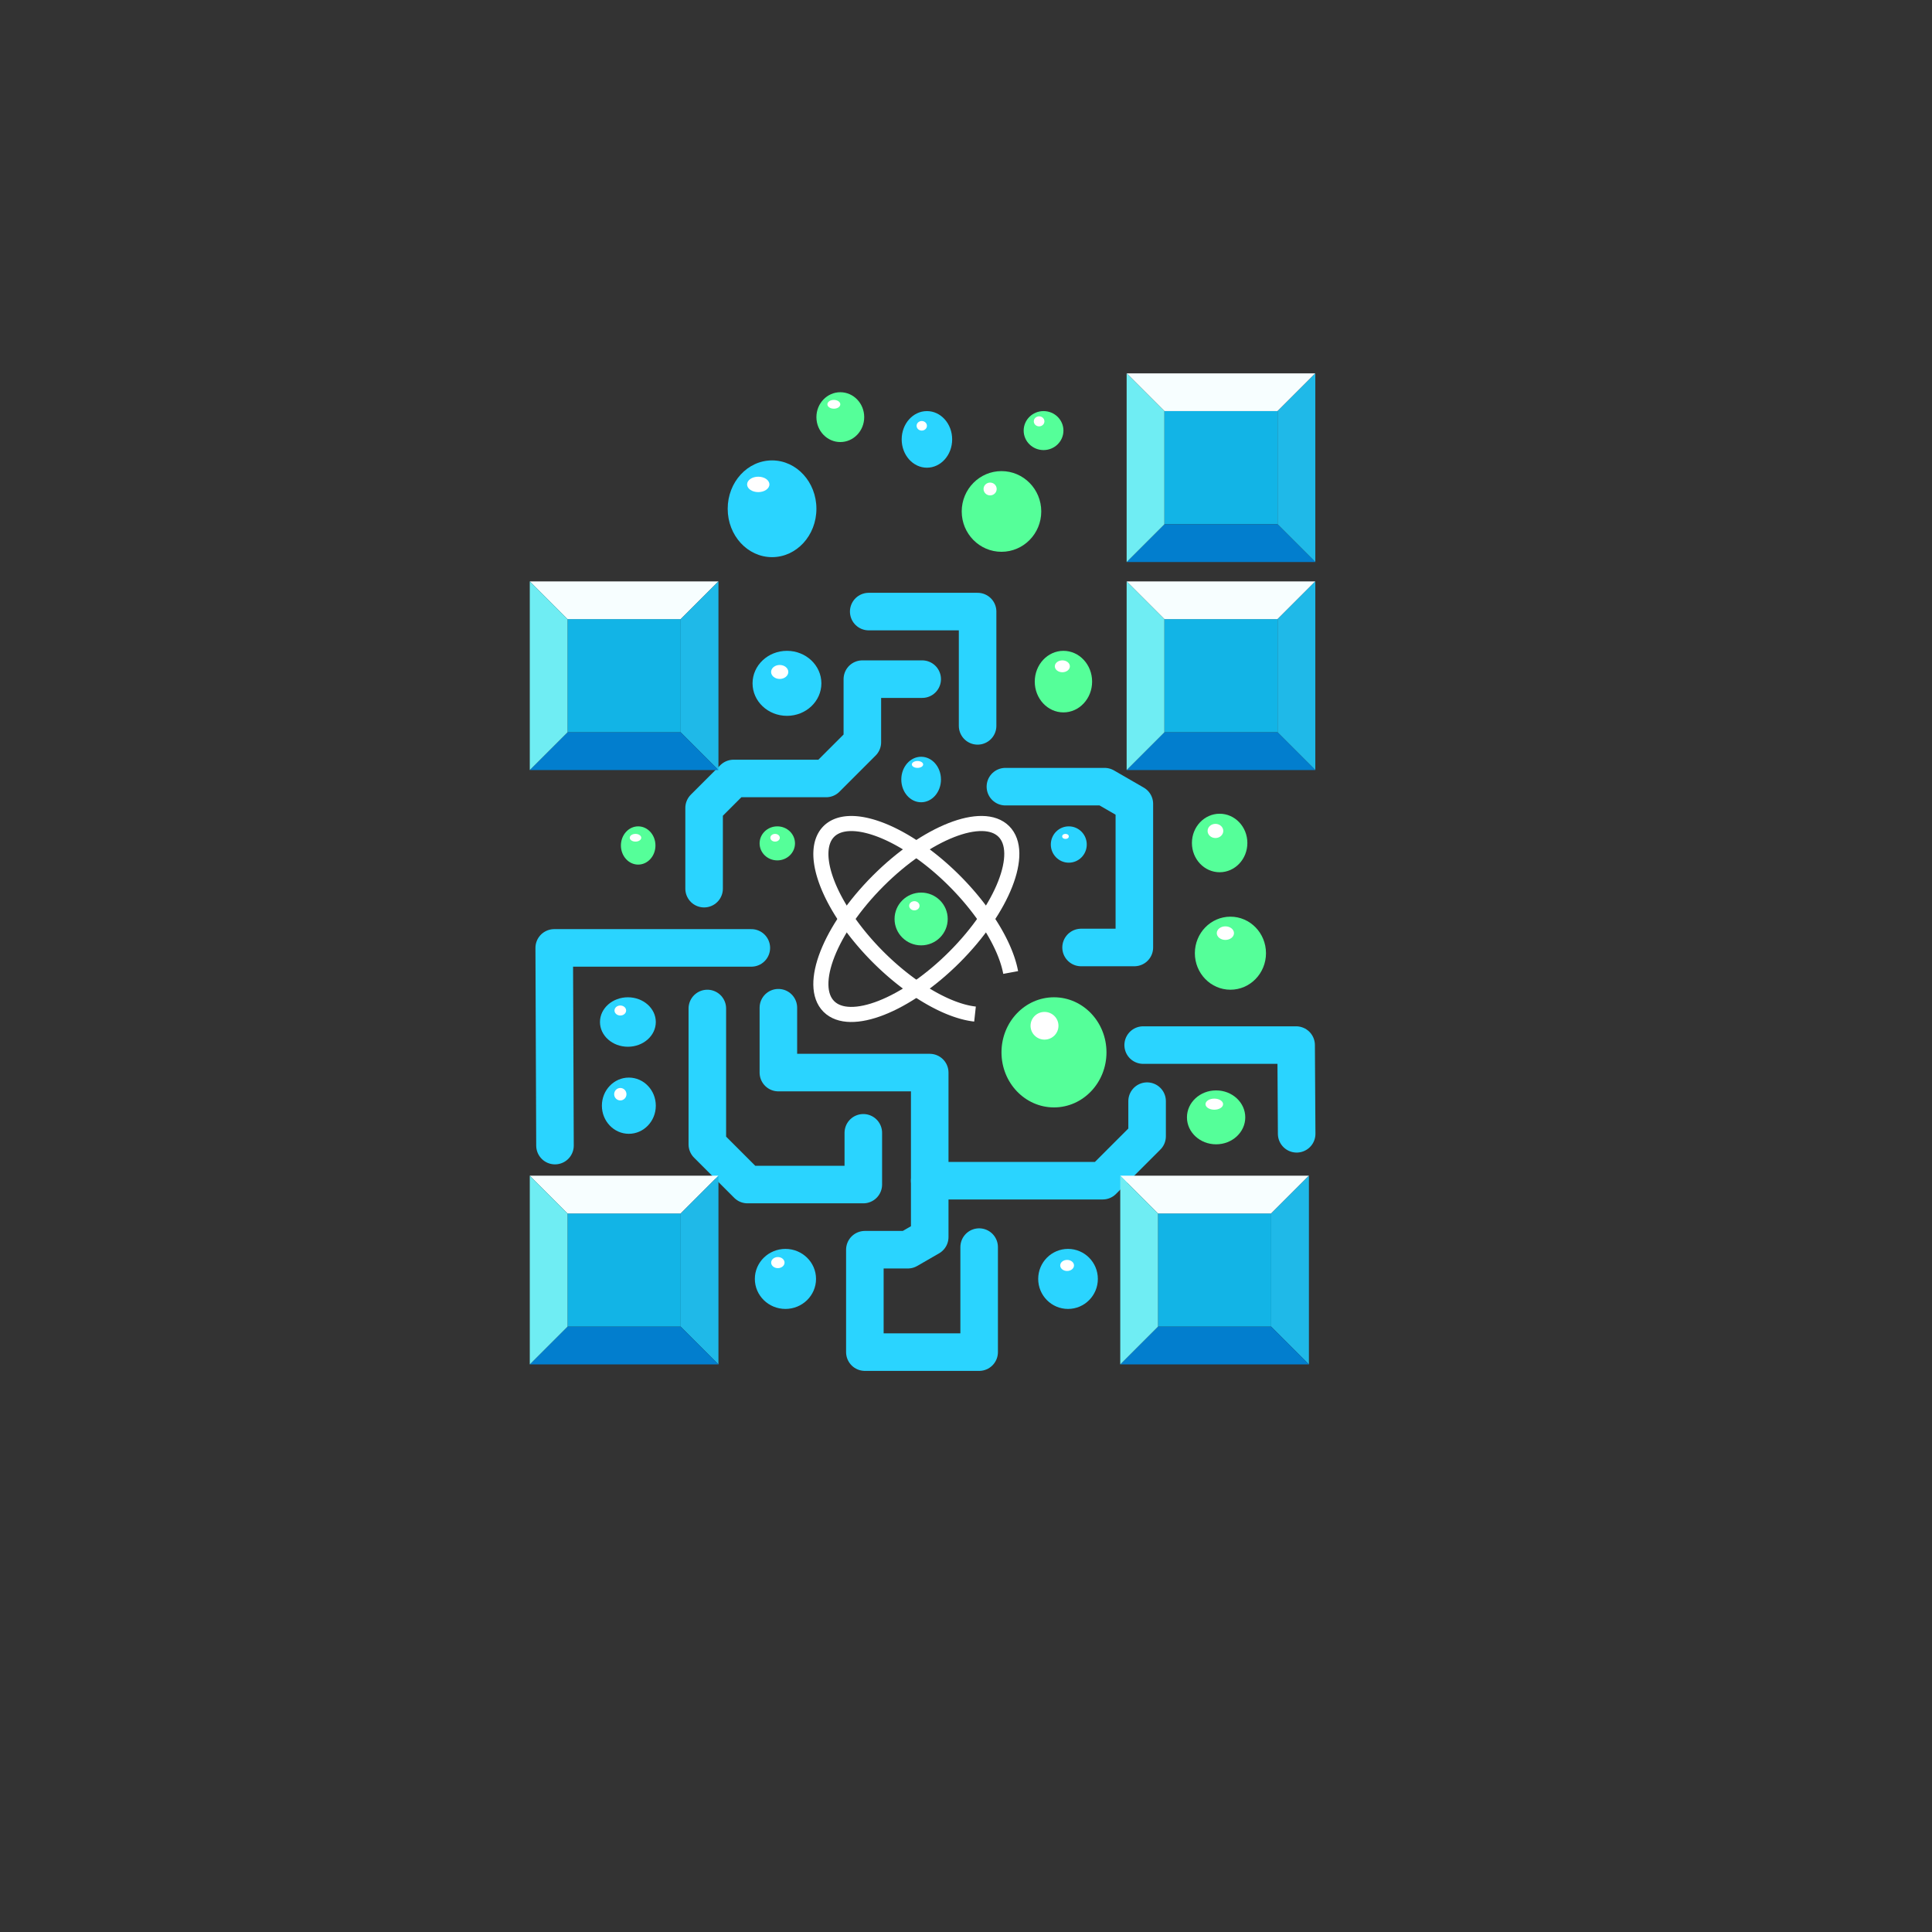 <?xml version="1.0" encoding="UTF-8" standalone="no"?>
<svg
   version="1.1"
   id="Layer_1"
   x="0px"
   y="0px"
   width="100%"
   viewBox="0 0 1024 1024"
   enable-background="new 0 0 1024 1024"
   xml:space="preserve"
   sodipodi:docname="logo.svg"
   inkscape:version="1.3.2 (091e20e, 2023-11-25)"
   inkscape:export-filename="test.svg"
   inkscape:export-xdpi="96"
   inkscape:export-ydpi="96"
   xmlns:inkscape="http://www.inkscape.org/namespaces/inkscape"
   xmlns:sodipodi="http://sodipodi.sourceforge.net/DTD/sodipodi-0.dtd"
   xmlns="http://www.w3.org/2000/svg"
   xmlns:svg="http://www.w3.org/2000/svg"><rect x="0" y="0" width="1024" height="1024" fill="#333333" stroke="none"/><defs
   id="defs334"><linearGradient
     id="linearGradient338"
     inkscape:swatch="gradient"><stop
       style="stop-color:#ffffff;stop-opacity:1;"
       offset="0"
       id="stop338" /><stop
       style="stop-color:#ffffff;stop-opacity:0;"
       offset="1"
       id="stop339" /></linearGradient></defs><sodipodi:namedview
   id="namedview334"
   pagecolor="#151230"
   bordercolor="#eeeeee"
   borderopacity="1"
   inkscape:showpageshadow="0"
   inkscape:pageopacity="0"
   inkscape:pagecheckerboard="0"
   inkscape:deskcolor="#505050"
   inkscape:zoom="0.95583438"
   inkscape:cx="334.26293"
   inkscape:cy="489.10147"
   inkscape:window-width="1512"
   inkscape:window-height="840"
   inkscape:window-x="0"
   inkscape:window-y="38"
 inkscape:window-maximized="1"
   inkscape:current-layer="layer2" />
<g
   inkscape:groupmode="layer"
   id="layer2"
   inkscape:label="vec"
   style="display:inline"><path
     style="display:inline;fill:none;fill-opacity:1;stroke:#2ad4ff;stroke-width:19.9;stroke-linecap:round;stroke-linejoin:round;stroke-dasharray:none;stroke-opacity:1;paint-order:normal"
     d="m 374.901,534.52 v 72.033 l 21.283,21.283 h 61.392 v -27.422"
     id="path10" /><path
     style="display:inline;fill:none;fill-opacity:1;stroke:#2ad4ff;stroke-width:19.9;stroke-linecap:round;stroke-linejoin:round;stroke-dasharray:none;stroke-opacity:1;paint-order:normal"
     d="m 412.555,534.111 v 34.38 h 80.219 v 57.299 h 91.679 l 23.534,-23.534 v -18.622"
     id="path11" /><path
     style="display:inline;fill:none;fill-opacity:1;stroke:#2ad4ff;stroke-width:19.9;stroke-linecap:round;stroke-linejoin:round;stroke-dasharray:none;stroke-opacity:1;paint-order:normal"
     d="m 492.774,625.79 v 29.877 l -11.608,6.702 h -22.772 v 54.281 h 60.574 v -55.662"
     id="path12" /><path
     style="display:inline;fill:none;fill-opacity:1;stroke:#2ad4ff;stroke-width:19.9;stroke-linecap:round;stroke-linejoin:round;stroke-dasharray:none;stroke-opacity:1;paint-order:normal"
     d="m 294.155,607.187 -0.409,-104.78 h 104.475"
     id="path9"
     sodipodi:nodetypes="ccc" /><path
     style="fill:none;fill-opacity:1;stroke:#2ad4ff;stroke-width:19.9;stroke-linecap:round;stroke-linejoin:round;stroke-dasharray:none;stroke-opacity:1;paint-order:normal"
     d="m 572.993,502.187 h 28.24 V 426.061 L 585.445,416.946 h -52.562"
     id="path13" /><path
     style="fill:none;fill-opacity:1;stroke:#2ad4ff;stroke-width:19.9;stroke-linecap:round;stroke-linejoin:round;stroke-dasharray:none;stroke-opacity:1;paint-order:normal"
     d="M 518.149,384.724 V 324.15 h -57.709"
     id="path14" /><path
     style="fill:none;fill-opacity:1;stroke:#2ad4ff;stroke-width:19.9;stroke-linecap:round;stroke-linejoin:round;stroke-dasharray:none;stroke-opacity:1;paint-order:normal"
     d="m 488.783,359.962 h -31.719 v 33.459 l -19.185,19.185 h -49.063 l -15.629,15.629 v 42.771"
     id="path15" /><ellipse
     style="display:inline;fill:#55ff99;fill-opacity:1;stroke:none;stroke-width:19.9;stroke-linecap:round;stroke-linejoin:round;stroke-dasharray:none;stroke-opacity:1;paint-order:normal"
     id="path16"
     cx="715.994"
     cy="521.183"
     rx="18.849"
     ry="19.356"
     transform="translate(-63.843,-15.968)"
     inkscape:label="path16" /><ellipse
     style="fill:#ffffff;fill-opacity:1;stroke:none;stroke-width:19.9;stroke-linecap:round;stroke-linejoin:round;stroke-dasharray:none;stroke-opacity:1;paint-order:normal"
     id="path21"
     cx="649.478"
     cy="494.582"
     rx="4.56"
     ry="3.598" /><ellipse
     style="fill:#55ff99;fill-opacity:1;stroke:none;stroke-width:19.9;stroke-linecap:round;stroke-linejoin:round;stroke-dasharray:none;stroke-opacity:1;paint-order:normal"
     id="path22"
     cx="646.437"
     cy="446.801"
     rx="14.694"
     ry="15.505" /><ellipse
     style="fill:#55ff99;fill-opacity:1;stroke:none;stroke-width:19.9;stroke-linecap:round;stroke-linejoin:round;stroke-dasharray:none;stroke-opacity:1;paint-order:normal"
     id="path23"
     cx="558.634"
     cy="557.766"
     rx="27.824"
     ry="29.185" /><ellipse
     style="fill:#ffffff;fill-opacity:1;stroke:none;stroke-width:19.9;stroke-linecap:round;stroke-linejoin:round;stroke-dasharray:none;stroke-opacity:1;paint-order:normal"
     id="path24"
     cx="644.208"
     cy="440.417"
     rx="4.155"
     ry="3.756" /><ellipse
     style="fill:#55ff99;fill-opacity:1;stroke:none;stroke-width:19.9;stroke-linecap:round;stroke-linejoin:round;stroke-dasharray:none;stroke-opacity:1;paint-order:normal"
     id="path25"
     cx="488.221"
     cy="487.075"
     rx="14.086"
     ry="13.985" /><ellipse
     style="fill:#2ad4ff;fill-opacity:1;stroke:none;stroke-width:19.9;stroke-linecap:round;stroke-linejoin:round;stroke-dasharray:none;stroke-opacity:1;paint-order:normal"
     id="path27"
     cx="566.481"
     cy="447.612"
     rx="9.526"
     ry="9.627" /><ellipse
     style="fill:#2ad4ff;fill-opacity:1;stroke:none;stroke-width:19.9;stroke-linecap:round;stroke-linejoin:round;stroke-dasharray:none;stroke-opacity:1;paint-order:normal"
     id="path28"
     cx="488.221"
     cy="413.156"
     rx="10.512"
     ry="12.059" /><ellipse
     style="fill:#55ff99;fill-opacity:1;stroke:none;stroke-width:19.9;stroke-linecap:round;stroke-linejoin:round;stroke-dasharray:none;stroke-opacity:1;paint-order:normal"
     id="path29"
     cx="563.644"
     cy="361.271"
     rx="15.201"
     ry="16.315" /><ellipse
     style="fill:#55ff99;fill-opacity:1;stroke:none;stroke-width:19.9;stroke-linecap:round;stroke-linejoin:round;stroke-dasharray:none;stroke-opacity:1;paint-order:normal"
     id="path30"
     cx="530.81"
     cy="271.08"
     rx="21.078"
     ry="21.382" /><ellipse
     style="fill:#55ff99;fill-opacity:1;stroke:none;stroke-width:19.9;stroke-linecap:round;stroke-linejoin:round;stroke-dasharray:none;stroke-opacity:1;paint-order:normal"
     id="path31"
     cx="553.105"
     cy="228.22"
     rx="10.539"
     ry="10.33" /><ellipse
     style="fill:#2ad4ff;fill-opacity:1;stroke:none;stroke-width:19.9;stroke-linecap:round;stroke-linejoin:round;stroke-dasharray:none;stroke-opacity:1;paint-order:normal"
     id="path32"
     cx="491.288"
     cy="232.89"
     rx="13.377"
     ry="15" /><ellipse
     style="fill:#55ff99;fill-opacity:1;stroke:none;stroke-width:19.9;stroke-linecap:round;stroke-linejoin:round;stroke-dasharray:none;stroke-opacity:1;paint-order:normal"
     id="path33"
     cx="445.382"
     cy="221.092"
     rx="12.667"
     ry="13.202" /><ellipse
     style="fill:#2ad4ff;fill-opacity:1;stroke:none;stroke-width:19.9;stroke-linecap:round;stroke-linejoin:round;stroke-dasharray:none;stroke-opacity:1;paint-order:normal"
     id="path34"
     cx="409.204"
     cy="269.661"
     rx="23.511"
     ry="25.639" /><ellipse
     style="fill:#2ad4ff;fill-opacity:1;stroke:none;stroke-width:19.9;stroke-linecap:round;stroke-linejoin:round;stroke-dasharray:none;stroke-opacity:1;paint-order:normal"
     id="path35"
     cx="417.109"
     cy="362.183"
     rx="18.241"
     ry="17.228" /><ellipse
     style="fill:#55ff99;fill-opacity:1;stroke:none;stroke-width:19.9;stroke-linecap:round;stroke-linejoin:round;stroke-dasharray:none;stroke-opacity:1;paint-order:normal"
     id="path36"
     cx="411.985"
     cy="447.004"
     rx="9.38"
     ry="9.019" /><ellipse
     style="display:none;fill:#2ad4ff;fill-opacity:1;stroke:none;stroke-width:19.9;stroke-linecap:round;stroke-linejoin:round;stroke-dasharray:none;stroke-opacity:1;paint-order:normal"
     id="path37"
     cx="339.193"
     cy="447.004"
     rx="8.397"
     ry="9.019" /><ellipse
     style="fill:#2ad4ff;fill-opacity:1;stroke:none;stroke-width:19.9;stroke-linecap:round;stroke-linejoin:round;stroke-dasharray:none;stroke-opacity:1;paint-order:normal"
     id="path38"
     cx="332.795"
     cy="541.689"
     rx="14.795"
     ry="13.108" /><ellipse
     style="fill:#2ad4ff;fill-opacity:1;stroke:none;stroke-width:19.9;stroke-linecap:round;stroke-linejoin:round;stroke-dasharray:none;stroke-opacity:1;paint-order:normal"
     id="path39"
     cx="333.302"
     cy="586.04"
     rx="14.289"
     ry="14.897" /><ellipse
     style="fill:#2ad4ff;fill-opacity:1;stroke:none;stroke-width:19.9;stroke-linecap:round;stroke-linejoin:round;stroke-dasharray:none;stroke-opacity:1;paint-order:normal"
     id="path40"
     cx="416.298"
     cy="677.852"
     rx="16.214"
     ry="15.91" /><ellipse
     style="fill:#2ad4ff;fill-opacity:1;stroke:none;stroke-width:19.9;stroke-linecap:round;stroke-linejoin:round;stroke-dasharray:none;stroke-opacity:1;paint-order:normal"
     id="path41"
     cx="566.076"
     cy="677.852"
     rx="15.809"
     ry="15.91" /><ellipse
     style="fill:#ffffff;fill-opacity:1;stroke:none;stroke-width:19.9;stroke-linecap:round;stroke-linejoin:round;stroke-dasharray:none;stroke-opacity:1;paint-order:normal"
     id="path42"
     cx="553.611"
     cy="543.68"
     rx="7.398"
     ry="7.339" /><ellipse
     style="fill:#55ff99;fill-opacity:1;fill-rule:nonzero;stroke:none;stroke-width:19.9;stroke-linecap:round;stroke-linejoin:round;stroke-dasharray:none;stroke-opacity:1;paint-order:normal"
     id="path44"
     cx="644.563"
     cy="592.221"
     rx="15.454"
     ry="14.289" /><ellipse
     style="fill:#ffffff;fill-opacity:1;fill-rule:nonzero;stroke:none;stroke-width:19.9;stroke-linecap:round;stroke-linejoin:round;stroke-dasharray:none;stroke-opacity:1;paint-order:normal"
     id="path45"
     cx="643.6"
     cy="585.229"
     rx="4.662"
     ry="2.939" /><ellipse
     style="fill:#ffffff;fill-opacity:1;fill-rule:nonzero;stroke:none;stroke-width:19.9;stroke-linecap:round;stroke-linejoin:round;stroke-dasharray:none;stroke-opacity:1;paint-order:normal"
     id="path46"
     cx="563.071"
     cy="353.159"
     rx="3.987"
     ry="3.147" /><ellipse
     style="fill:#ffffff;fill-opacity:1;fill-rule:nonzero;stroke:none;stroke-width:19.9;stroke-linecap:round;stroke-linejoin:round;stroke-dasharray:none;stroke-opacity:1;paint-order:normal"
     id="path47"
     cx="524.781"
     cy="259.173"
     rx="3.48"
     ry="3.395" /><ellipse
     style="fill:#ffffff;fill-opacity:1;fill-rule:nonzero;stroke:none;stroke-width:19.9;stroke-linecap:round;stroke-linejoin:round;stroke-dasharray:none;stroke-opacity:1;paint-order:normal"
     id="path48"
     cx="488.552"
     cy="225.684"
     rx="2.736"
     ry="2.537" /><ellipse
     style="fill:#ffffff;fill-opacity:1;fill-rule:nonzero;stroke:none;stroke-width:19.9;stroke-linecap:round;stroke-linejoin:round;stroke-dasharray:none;stroke-opacity:1;paint-order:normal"
     id="path49"
     cx="550.749"
     cy="223.324"
     rx="2.812"
     ry="2.66" /><ellipse
     style="fill:#ffffff;fill-opacity:1;fill-rule:nonzero;stroke:none;stroke-width:19.9;stroke-linecap:round;stroke-linejoin:round;stroke-dasharray:none;stroke-opacity:1;paint-order:normal"
     id="path50"
     cx="441.962"
     cy="214.29"
     rx="3.421"
     ry="2.329" /><ellipse
     style="fill:#ffffff;fill-opacity:1;fill-rule:nonzero;stroke:none;stroke-width:19.9;stroke-linecap:round;stroke-linejoin:round;stroke-dasharray:none;stroke-opacity:1;paint-order:normal"
     id="path51"
     cx="401.889"
     cy="256.747"
     rx="5.912"
     ry="4.084" /><ellipse
     style="fill:#ffffff;fill-opacity:1;fill-rule:nonzero;stroke:none;stroke-width:19.9;stroke-linecap:round;stroke-linejoin:round;stroke-dasharray:none;stroke-opacity:1;paint-order:normal"
     id="path52"
     cx="413.258"
     cy="356.154"
     rx="4.56"
     ry="3.699" /><ellipse
     style="fill:#ffffff;fill-opacity:1;fill-rule:nonzero;stroke:none;stroke-width:19.9;stroke-linecap:round;stroke-linejoin:round;stroke-dasharray:none;stroke-opacity:1;paint-order:normal"
     id="path53"
     cx="410.81"
     cy="444.023"
     rx="2.508"
     ry="2.042" /><ellipse
     style="fill:#ffffff;fill-opacity:1;fill-rule:nonzero;stroke:none;stroke-width:19.9;stroke-linecap:round;stroke-linejoin:round;stroke-dasharray:none;stroke-opacity:1;paint-order:normal"
     id="path55"
     cx="328.779"
     cy="535.59"
     rx="3.081"
     ry="2.651" /><ellipse
     style="fill:#ffffff;fill-opacity:1;fill-rule:nonzero;stroke:none;stroke-width:19.9;stroke-linecap:round;stroke-linejoin:round;stroke-dasharray:none;stroke-opacity:1;paint-order:normal"
     id="path56"
     cx="328.779"
     cy="579.951"
     rx="3.26"
     ry="3.3" /><ellipse
     style="fill:#ffffff;fill-opacity:1;fill-rule:nonzero;stroke:none;stroke-width:19.9;stroke-linecap:round;stroke-linejoin:round;stroke-dasharray:none;stroke-opacity:1;paint-order:normal"
     id="path57"
     cx="412.279"
     cy="669.205"
     rx="3.547"
     ry="2.938" /><ellipse
     style="fill:#ffffff;fill-opacity:1;fill-rule:nonzero;stroke:none;stroke-width:19.9;stroke-linecap:round;stroke-linejoin:round;stroke-dasharray:none;stroke-opacity:1;paint-order:normal"
     id="path58"
     cx="565.589"
     cy="670.71"
     rx="3.655"
     ry="2.938" /><path
     style="fill:none;fill-opacity:1;fill-rule:nonzero;stroke:#2ad4ff;stroke-width:19.9;stroke-linecap:round;stroke-linejoin:round;stroke-dasharray:none;stroke-opacity:1;paint-order:normal"
     d="m 687.259,600.936 -0.287,-47.021 h -81.071"
     id="path59"
     sodipodi:nodetypes="ccc" /><ellipse
     style="fill:#ffffff;fill-opacity:1;fill-rule:nonzero;stroke:none;stroke-width:19.9;stroke-linecap:round;stroke-linejoin:round;stroke-dasharray:none;stroke-opacity:1;paint-order:normal"
     id="path61"
     cx="484.63"
     cy="480.075"
     rx="2.745"
     ry="2.433" /><ellipse
     style="fill:#ffffff;fill-opacity:1;fill-rule:nonzero;stroke:none;stroke-width:19.9;stroke-linecap:round;stroke-linejoin:round;stroke-dasharray:none;stroke-opacity:1;paint-order:normal"
     id="path62"
     cx="564.731"
     cy="443.314"
     rx="1.751"
     ry="1.334" /><ellipse
     style="fill:#ffffff;fill-opacity:1;fill-rule:nonzero;stroke:none;stroke-width:19.9;stroke-linecap:round;stroke-linejoin:round;stroke-dasharray:none;stroke-opacity:1;paint-order:normal"
     id="path63"
     cx="486.296"
     cy="405.173"
     rx="2.999"
     ry="1.822" /><path
     style="fill:none;fill-opacity:1;fill-rule:nonzero;stroke:#ffffff;stroke-width:8;stroke-linecap:butt;stroke-linejoin:round;stroke-dasharray:none;stroke-opacity:1;paint-order:normal"
     id="path64"
     transform="rotate(45)"
     sodipodi:type="arc"
     sodipodi:cx="687.84204"
     sodipodi:cy="0.98635423"
     sodipodi:rx="65.589478"
     sodipodi:ry="28.583759"
     sodipodi:start="0.49786175"
     sodipodi:end="5.7185936"
     sodipodi:arc-type="arc"
     d="M 745.469,14.636 A 65.589,28.584 0 0 1 672.746,28.803 65.589,28.584 0 0 1 622.289,1.94 65.589,28.584 0 0 1 668.523,-26.329 65.589,28.584 0 0 1 743.253,-14.308"
     sodipodi:open="true" /><ellipse
     style="display:inline;fill:none;fill-opacity:1;fill-rule:nonzero;stroke:#ffffff;stroke-width:8;stroke-linecap:butt;stroke-linejoin:round;stroke-dasharray:none;stroke-opacity:1;paint-order:normal"
     id="path64-9"
     ry="28.584"
     rx="65.589"
     cy="687.842"
     cx="-0.986"
     transform="rotate(-45)" /><ellipse
     style="display:inline;fill:#55ff99;fill-opacity:1;fill-rule:nonzero;stroke:none;stroke-width:8;stroke-linecap:butt;stroke-linejoin:round;stroke-dasharray:none;stroke-opacity:1;paint-order:normal"
     id="path66"
     cx="338.252"
     cy="448.12"
     rx="9.154"
     ry="10.135" /><ellipse
     style="display:inline;fill:#ffffff;fill-opacity:1;fill-rule:nonzero;stroke:none;stroke-width:19.9;stroke-linecap:round;stroke-linejoin:round;stroke-dasharray:none;stroke-opacity:1;paint-order:normal"
     id="path54"
     cx="336.824"
     cy="444.023"
     rx="3.045"
     ry="2.042" /><g
     inkscape:groupmode="layer"
     id="layer3"
     inkscape:label="Square"
     style="display:inline"><rect
       style="display:inline;fill:#12b4e6;fill-opacity:1;stroke:none;stroke-width:19.9;stroke-linecap:butt;stroke-linejoin:round;stroke-dasharray:none;stroke-opacity:1;paint-order:fill markers stroke"
       id="rect335"
       height="60"
       x="217.89"
       y="-677.145"
       transform="rotate(90)"
       width="60"
       inkscape:label="inside" /><rect
       style="display:inline;fill:none;fill-opacity:1;stroke:none;stroke-width:19.9;stroke-linecap:butt;stroke-linejoin:round;stroke-dasharray:none;stroke-opacity:1;paint-order:fill markers stroke"
       id="rect335-3"
       height="100"
       x="197.89"
       y="-697.145"
       transform="rotate(90)"
       width="100"
       inkscape:label="outside" /><path
       style="display:inline;fill:#f7feff;fill-opacity:1;stroke:none;stroke-width:0;stroke-linejoin:round;stroke-dasharray:none;stroke-opacity:1;paint-order:fill markers stroke"
       d="m 617.145,217.89 -20,-20 h 100 l -20,20 z"
       id="path4"
       inkscape:label="bottom" /><path
       style="display:inline;fill:#1fb9e8;fill-opacity:1;stroke:none;stroke-width:19.9;stroke-linejoin:round;stroke-dasharray:none;stroke-opacity:1;paint-order:fill markers stroke"
       d="m 677.145,217.89 20,-20 v 100 l -20,-20 z"
       id="path5"
       inkscape:label="right" /><path
       style="display:inline;fill:#027ece;fill-opacity:1;stroke:none;stroke-width:19.9;stroke-linejoin:round;stroke-dasharray:none;stroke-opacity:1;paint-order:fill markers stroke"
       d="m 677.145,277.89 20,20 h -100 l 20,-20 z"
       id="path6"
       inkscape:label="top" /><path
       style="display:inline;fill:#6fedf3;fill-opacity:1;stroke:none;stroke-width:19.9;stroke-linejoin:round;stroke-dasharray:none;stroke-opacity:1;paint-order:fill markers stroke"
       d="m 617.145,217.89 -20,-20 v 100 l 20,-20 z"
       id="path7"
       inkscape:label="left" /><g
       inkscape:groupmode="layer"
       id="layer3-1"
       inkscape:label="Square"
       style="display:inline"
       transform="translate(1.2695314e-6,110.252)"><rect
         style="display:inline;fill:#12b4e6;fill-opacity:1;stroke:none;stroke-width:19.9;stroke-linecap:butt;stroke-linejoin:round;stroke-dasharray:none;stroke-opacity:1;paint-order:fill markers stroke"
         id="rect335-8"
         height="60"
         x="217.89"
         y="-677.145"
         transform="rotate(90)"
         width="60"
         inkscape:label="inside" /><rect
         style="display:inline;fill:none;fill-opacity:1;stroke:none;stroke-width:19.9;stroke-linecap:butt;stroke-linejoin:round;stroke-dasharray:none;stroke-opacity:1;paint-order:fill markers stroke"
         id="rect335-3-7"
         height="100"
         x="197.89"
         y="-697.145"
         transform="rotate(90)"
         width="100"
         inkscape:label="outside" /><path
         style="display:inline;fill:#f7feff;fill-opacity:1;stroke:none;stroke-width:0;stroke-linejoin:round;stroke-dasharray:none;stroke-opacity:1;paint-order:fill markers stroke"
         d="m 617.145,217.89 -20,-20 h 100 l -20,20 z"
         id="path4-1"
         inkscape:label="bottom" /><path
         style="display:inline;fill:#1fb9e8;fill-opacity:1;stroke:none;stroke-width:19.9;stroke-linejoin:round;stroke-dasharray:none;stroke-opacity:1;paint-order:fill markers stroke"
         d="m 677.145,217.89 20,-20 v 100 l -20,-20 z"
         id="path5-5"
         inkscape:label="right" /><path
         style="display:inline;fill:#027ece;fill-opacity:1;stroke:none;stroke-width:19.9;stroke-linejoin:round;stroke-dasharray:none;stroke-opacity:1;paint-order:fill markers stroke"
         d="m 677.145,277.89 20,20 h -100 l 20,-20 z"
         id="path6-5"
         inkscape:label="top" /><path
         style="display:inline;fill:#6fedf3;fill-opacity:1;stroke:none;stroke-width:19.9;stroke-linejoin:round;stroke-dasharray:none;stroke-opacity:1;paint-order:fill markers stroke"
         d="m 617.145,217.89 -20,-20 v 100 l 20,-20 z"
         id="path7-8"
         inkscape:label="left" /></g></g><g
     inkscape:groupmode="layer"
     id="layer3-3"
     inkscape:label="Square"
     style="display:inline"
     transform="translate(-316.348,110.252)"><rect
       style="display:inline;fill:#12b4e6;fill-opacity:1;stroke:none;stroke-width:19.9;stroke-linecap:butt;stroke-linejoin:round;stroke-dasharray:none;stroke-opacity:1;paint-order:fill markers stroke"
       id="rect335-9"
       height="60"
       x="217.89"
       y="-677.145"
       transform="rotate(90)"
       width="60"
       inkscape:label="inside" /><rect
       style="display:inline;fill:none;fill-opacity:1;stroke:none;stroke-width:19.9;stroke-linecap:butt;stroke-linejoin:round;stroke-dasharray:none;stroke-opacity:1;paint-order:fill markers stroke"
       id="rect335-3-0"
       height="100"
       x="197.89"
       y="-697.145"
       transform="rotate(90)"
       width="100"
       inkscape:label="outside" /><path
       style="display:inline;fill:#f7feff;fill-opacity:1;stroke:none;stroke-width:0;stroke-linejoin:round;stroke-dasharray:none;stroke-opacity:1;paint-order:fill markers stroke"
       d="m 617.145,217.89 -20,-20 h 100 l -20,20 z"
       id="path4-5"
       inkscape:label="bottom" /><path
       style="display:inline;fill:#1fb9e8;fill-opacity:1;stroke:none;stroke-width:19.9;stroke-linejoin:round;stroke-dasharray:none;stroke-opacity:1;paint-order:fill markers stroke"
       d="m 677.145,217.89 20,-20 v 100 l -20,-20 z"
       id="path5-56"
       inkscape:label="right" /><path
       style="display:inline;fill:#027ece;fill-opacity:1;stroke:none;stroke-width:19.9;stroke-linejoin:round;stroke-dasharray:none;stroke-opacity:1;paint-order:fill markers stroke"
       d="m 677.145,277.89 20,20 h -100 l 20,-20 z"
       id="path6-3"
       inkscape:label="top" /><path
       style="display:inline;fill:#6fedf3;fill-opacity:1;stroke:none;stroke-width:19.9;stroke-linejoin:round;stroke-dasharray:none;stroke-opacity:1;paint-order:fill markers stroke"
       d="m 617.145,217.89 -20,-20 v 100 l 20,-20 z"
       id="path7-2"
       inkscape:label="left" /></g><g
     inkscape:groupmode="layer"
     id="layer3-2"
     inkscape:label="Square"
     style="display:inline"
     transform="translate(-316.348,425.26)"><rect
       style="display:inline;fill:#12b4e6;fill-opacity:1;stroke:none;stroke-width:19.9;stroke-linecap:butt;stroke-linejoin:round;stroke-dasharray:none;stroke-opacity:1;paint-order:fill markers stroke"
       id="rect335-0"
       height="60"
       x="217.89"
       y="-677.145"
       transform="rotate(90)"
       width="60"
       inkscape:label="inside" /><rect
       style="display:inline;fill:none;fill-opacity:1;stroke:none;stroke-width:19.9;stroke-linecap:butt;stroke-linejoin:round;stroke-dasharray:none;stroke-opacity:1;paint-order:fill markers stroke"
       id="rect335-3-4"
       height="100"
       x="197.89"
       y="-697.145"
       transform="rotate(90)"
       width="100"
       inkscape:label="outside" /><path
       style="display:inline;fill:#f7feff;fill-opacity:1;stroke:none;stroke-width:0;stroke-linejoin:round;stroke-dasharray:none;stroke-opacity:1;paint-order:fill markers stroke"
       d="m 617.145,217.89 -20,-20 h 100 l -20,20 z"
       id="path4-45"
       inkscape:label="bottom" /><path
       style="display:inline;fill:#1fb9e8;fill-opacity:1;stroke:none;stroke-width:19.9;stroke-linejoin:round;stroke-dasharray:none;stroke-opacity:1;paint-order:fill markers stroke"
       d="m 677.145,217.89 20,-20 v 100 l -20,-20 z"
       id="path5-9"
       inkscape:label="right" /><path
       style="display:inline;fill:#027ece;fill-opacity:1;stroke:none;stroke-width:19.9;stroke-linejoin:round;stroke-dasharray:none;stroke-opacity:1;paint-order:fill markers stroke"
       d="m 677.145,277.89 20,20 h -100 l 20,-20 z"
       id="path6-7"
       inkscape:label="top" /><path
       style="display:inline;fill:#6fedf3;fill-opacity:1;stroke:none;stroke-width:19.9;stroke-linejoin:round;stroke-dasharray:none;stroke-opacity:1;paint-order:fill markers stroke"
       d="m 617.145,217.89 -20,-20 v 100 l 20,-20 z"
       id="path7-5"
       inkscape:label="left" /></g><g
     inkscape:groupmode="layer"
     id="layer3-5"
     inkscape:label="Square"
     style="display:inline"
     transform="translate(-3.39,425.26)"><rect
       style="display:inline;fill:#12b4e6;fill-opacity:1;stroke:none;stroke-width:19.9;stroke-linecap:butt;stroke-linejoin:round;stroke-dasharray:none;stroke-opacity:1;paint-order:fill markers stroke"
       id="rect335-6"
       height="60"
       x="217.89"
       y="-677.145"
       transform="rotate(90)"
       width="60"
       inkscape:label="inside" /><rect
       style="display:inline;fill:none;fill-opacity:1;stroke:none;stroke-width:19.9;stroke-linecap:butt;stroke-linejoin:round;stroke-dasharray:none;stroke-opacity:1;paint-order:fill markers stroke"
       id="rect335-3-79"
       height="100"
       x="197.89"
       y="-697.145"
       transform="rotate(90)"
       width="100"
       inkscape:label="outside" /><path
       style="display:inline;fill:#f7feff;fill-opacity:1;stroke:none;stroke-width:0;stroke-linejoin:round;stroke-dasharray:none;stroke-opacity:1;paint-order:fill markers stroke"
       d="m 617.145,217.89 -20,-20 h 100 l -20,20 z"
       id="path4-4"
       inkscape:label="bottom" /><path
       style="display:inline;fill:#1fb9e8;fill-opacity:1;stroke:none;stroke-width:19.9;stroke-linejoin:round;stroke-dasharray:none;stroke-opacity:1;paint-order:fill markers stroke"
       d="m 677.145,217.89 20,-20 v 100 l -20,-20 z"
       id="path5-1"
       inkscape:label="right" /><path
       style="display:inline;fill:#027ece;fill-opacity:1;stroke:none;stroke-width:19.9;stroke-linejoin:round;stroke-dasharray:none;stroke-opacity:1;paint-order:fill markers stroke"
       d="m 677.145,277.89 20,20 h -100 l 20,-20 z"
       id="path6-6"
       inkscape:label="top" /><path
       style="display:inline;fill:#6fedf3;fill-opacity:1;stroke:none;stroke-width:19.9;stroke-linejoin:round;stroke-dasharray:none;stroke-opacity:1;paint-order:fill markers stroke"
       d="m 617.145,217.89 -20,-20 v 100 l 20,-20 z"
       id="path7-1"
       inkscape:label="left" /></g></g></svg>
